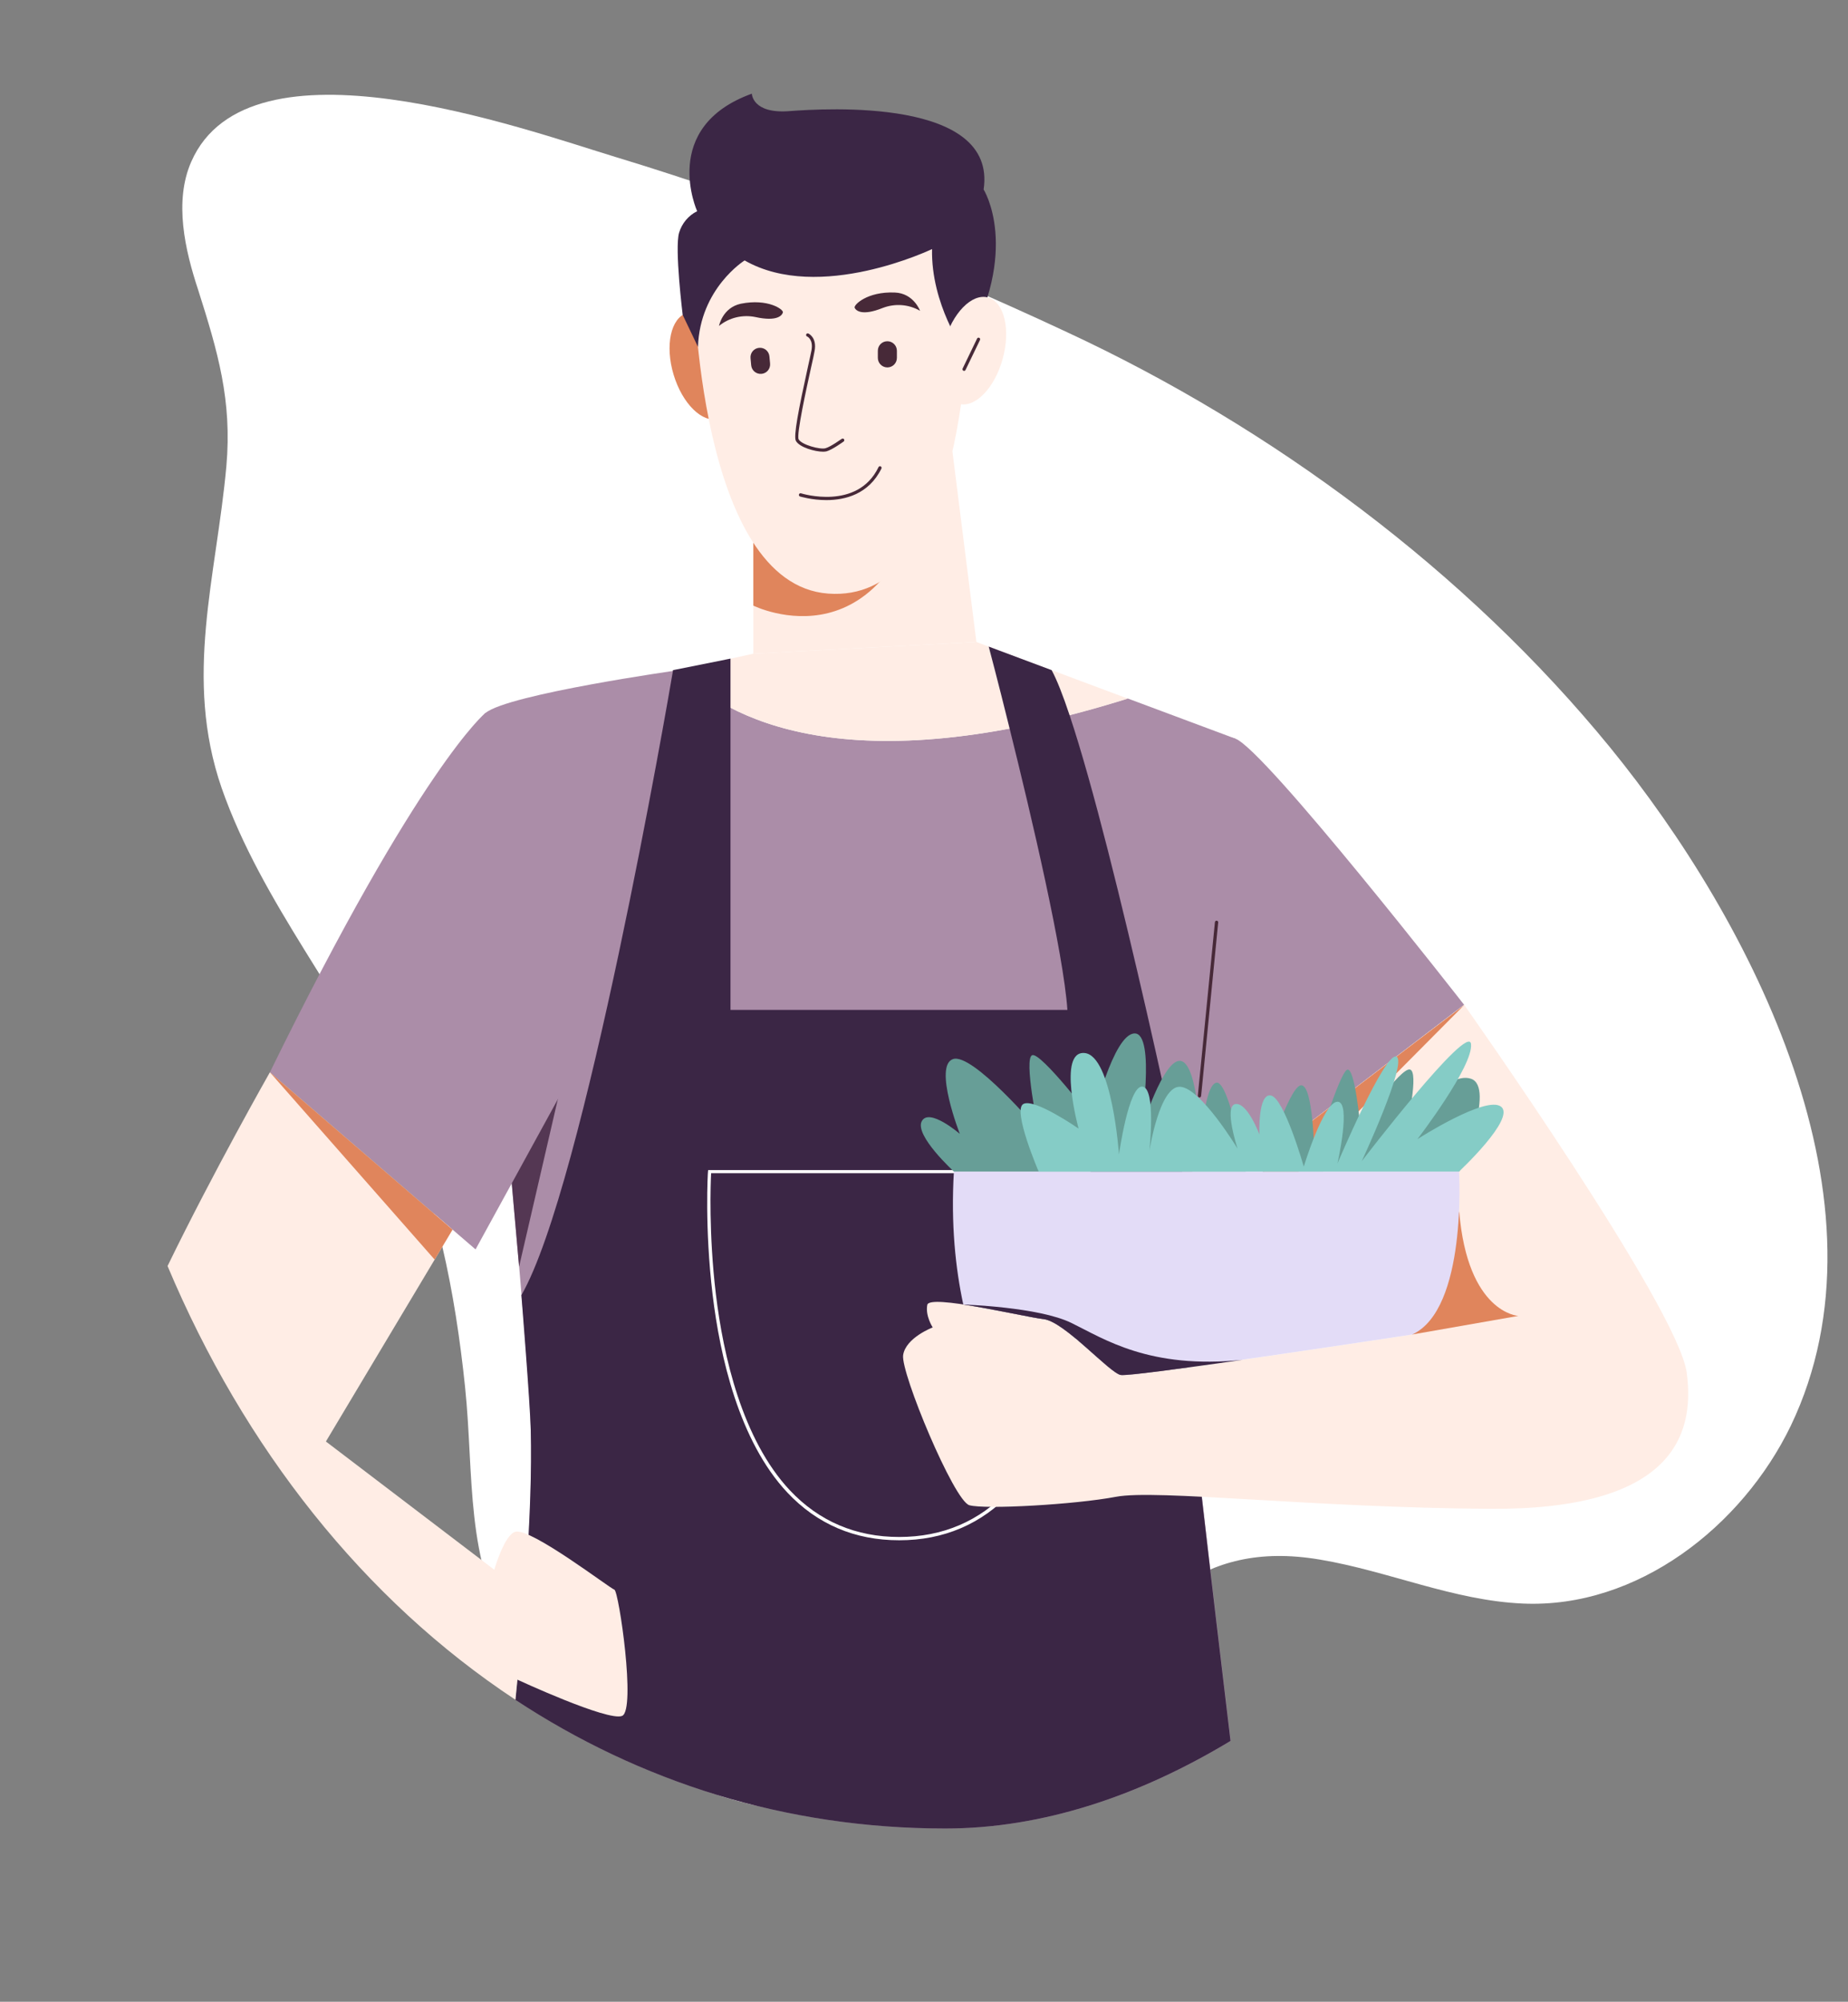 <svg width="375" height="406" viewBox="0 0 375 406" fill="none" xmlns="http://www.w3.org/2000/svg">
<rect x="0" y="0" width="375" height="406" fill="#808080" stroke="none"/>
<g clip-path="url(#clip0_1044_4563)">
<path d="M238.936 322.019C246.356 316.906 255.243 314.168 267.944 316.337C281.802 318.677 294.983 324.627 309.01 325.237C332.259 326.267 353.512 309.587 363.39 289.181C385.005 244.091 355.488 186.889 326.77 151.654C297.519 115.83 258.031 86.656 216.491 67.357C186.822 53.492 156.156 41.314 124.954 31.856C106.069 26.117 50.563 6.042 38.81 32.8C35.271 40.861 37.534 50.734 40.242 58.892C44.187 71.319 47.114 81.17 45.939 94.511C43.898 117.06 37.23 137.407 44.981 159.843C53.195 183.312 70.068 202.63 80.416 225.143C88.606 242.836 92.373 262.095 94.372 281.319C96.245 299.359 94.282 316.36 103.97 332.279C115.126 350.573 135.662 363.014 156.219 366.765C173.809 369.914 193.244 366.037 207.078 354.47C219.564 343.506 227.495 329.897 238.936 322.019Z" fill="white"/>
<path d="M193.267 91.549L198.133 130.211L152.867 132.581V103.969L193.267 91.549Z" fill="#FFEDE5"/>
<path d="M152.867 122.832C152.867 122.832 181.167 136.888 189.167 92.818L152.867 103.969V122.832Z" fill="#E0855C"/>
<path d="M145.818 84.923C149.079 83.938 150.279 78.346 148.498 72.432C146.718 66.518 142.631 62.522 139.371 63.507C136.11 64.492 134.91 70.084 136.69 75.998C138.471 81.912 142.557 85.908 145.818 84.923Z" fill="#E0855C"/>
<path d="M140.767 57.495C140.767 57.495 141.633 118.459 168.067 120.395C194.5 122.331 196.6 73.186 196.767 57.495C196.933 41.803 180.233 37.296 165.3 37.463C150.367 37.63 141.467 45.309 140.767 57.495Z" fill="#FFEDE5"/>
<path d="M195.633 71.116C195.633 71.116 188.9 61.768 189.133 50.517C189.133 50.517 166.267 61.501 151.1 52.821C151.1 52.821 142.033 58.463 141.633 70.349L138.533 63.872C138.533 63.872 136.867 50.383 137.8 47.212C138.367 45.309 139.7 43.706 141.467 42.838C141.467 42.838 133.767 25.777 152.567 19C152.567 19 152.633 23.107 160.133 22.539C167.633 21.971 202.367 19.868 199.6 38.431C199.567 38.398 207.3 50.517 195.633 71.116Z" fill="#3B2645"/>
<path d="M203.474 72.761C205.109 66.805 203.773 61.244 200.489 60.339C197.205 59.434 193.218 63.529 191.582 69.485C189.946 75.441 191.283 81.003 194.566 81.907C197.85 82.812 201.838 78.717 203.474 72.761Z" fill="#FFEDE5"/>
<path d="M195.633 75.223C195.6 75.223 195.533 75.223 195.5 75.19C195.333 75.123 195.267 74.922 195.333 74.756L198.267 68.679C198.333 68.512 198.533 68.445 198.7 68.512C198.867 68.579 198.933 68.779 198.867 68.946L195.933 75.023C195.867 75.156 195.767 75.223 195.633 75.223Z" fill="#472938"/>
<path d="M167.033 91.616C165.4 91.616 162.233 90.748 161.5 89.412C161 88.477 162 83.236 163.933 74.455C164.267 72.886 164.567 71.651 164.667 71.05C165.067 68.846 163.833 68.245 163.767 68.245C163.6 68.178 163.533 67.978 163.6 67.811C163.667 67.644 163.867 67.578 164.033 67.644C164.1 67.678 165.8 68.445 165.3 71.183C165.2 71.784 164.933 73.019 164.567 74.622C163.667 78.695 161.567 88.244 162.067 89.112C162.667 90.213 166.4 91.215 167.5 90.915C168.6 90.614 170.767 89.012 170.8 89.012C170.933 88.911 171.167 88.945 171.267 89.078C171.367 89.212 171.333 89.446 171.2 89.546C171.1 89.613 168.9 91.215 167.7 91.549C167.5 91.582 167.3 91.616 167.033 91.616Z" fill="#472938"/>
<path d="M167.7 101.431C164.7 101.431 162.367 100.697 162.333 100.697C162.167 100.63 162.067 100.463 162.133 100.263C162.2 100.096 162.367 99.996 162.567 100.063C162.667 100.096 174 103.602 178.267 94.754C178.333 94.587 178.533 94.52 178.7 94.587C178.867 94.654 178.933 94.854 178.867 95.021C176.3 100.263 171.467 101.431 167.7 101.431Z" fill="#472938"/>
<path d="M180.067 69.213C181.133 69.213 182 70.081 182 71.15V72.585C182 73.654 181.133 74.522 180.067 74.522C179 74.522 178.133 73.654 178.133 72.585V71.15C178.133 70.081 178.967 69.213 180.067 69.213Z" fill="#472938"/>
<path d="M154.033 70.549C155.1 70.449 156.033 71.217 156.133 72.285L156.267 73.721C156.367 74.789 155.6 75.724 154.533 75.824C153.467 75.924 152.533 75.156 152.433 74.088L152.3 72.652C152.2 71.584 152.967 70.649 154.033 70.549Z" fill="#472938"/>
<path d="M186.7 63.037C184.367 61.701 181.6 61.501 179.1 62.469C174.933 64.139 173.7 63.004 173.433 62.436C173.167 61.868 175.967 59.097 181.567 59.331C185.4 59.465 186.7 63.037 186.7 63.037Z" fill="#472938"/>
<path d="M145.9 66.109C147.967 64.406 150.7 63.771 153.3 64.306C157.7 65.274 158.7 63.972 158.867 63.371C159.033 62.77 155.833 60.5 150.333 61.601C146.6 62.403 145.9 66.109 145.9 66.109Z" fill="#472938"/>
<path d="M250.667 149.809L228.833 141.662C171.867 159.524 147.233 145.569 137.7 135.92C137.7 135.92 103.133 140.794 98.533 144.6C93.933 148.406 107.067 264.625 107.733 290.066C108.167 306.291 106.133 329.862 104.6 344.753C129.8 361.346 159.333 370.861 191.867 370.861C211.633 370.861 231.3 364.217 249.733 353.099C246.633 327.191 240.167 273.072 239.9 265.293C239.567 255.043 250.667 149.809 250.667 149.809Z" fill="#AB8DA8"/>
<path d="M152.867 132.581L137.7 135.92C147.233 145.569 171.867 159.524 228.867 141.696L198.133 130.211L152.867 132.581Z" fill="#FFEDE5"/>
<path d="M241.3 244.493C241.3 244.493 226.533 173.413 217.033 145.034C215.7 141.028 214.467 137.89 213.4 135.92L200.633 131.146C200.633 131.146 202.467 138.023 204.867 147.739C209.333 165.667 215.8 193.211 216.6 204.83H148.233V133.583L136.567 135.92C136.567 135.92 136.567 136.02 136.533 136.187C135.6 141.796 118.5 240.687 105.8 262.689C105.8 262.689 107.567 284.557 107.7 290.066C108.133 306.291 106.1 329.862 104.567 344.753C129.767 361.346 159.3 370.861 191.833 370.861C211.6 370.861 231.267 364.217 249.7 353.099C246.6 327.191 240.133 273.072 239.867 265.293C239.833 262.856 240.4 255.01 241.3 244.493Z" fill="#3B2645"/>
<path d="M105.333 256.913L116.6 208.235L102.233 221.757L105.333 256.913Z" fill="#543753"/>
<path d="M182.467 312.401C173.433 312.401 165.8 309.129 159.767 302.719C149.967 292.269 146.1 275.108 144.6 262.555C142.967 248.967 143.633 237.715 143.667 237.615L143.7 237.315H221.267L221.3 237.615C221.3 237.715 222 249 220.367 262.555C218.867 275.108 215 292.269 205.2 302.719C199.133 309.129 191.5 312.401 182.467 312.401ZM144.3 237.949C144.2 239.852 143.8 250.235 145.267 262.488C146.767 274.941 150.6 291.935 160.267 302.252C166.167 308.528 173.633 311.733 182.467 311.733C191.3 311.733 198.767 308.528 204.667 302.252C214.333 291.935 218.167 274.941 219.667 262.488C221.133 250.235 220.733 239.852 220.633 237.949H144.3V237.949Z" fill="white"/>
<path d="M98.5 144.6C98.5 144.6 85.267 155.317 54.767 217.483L96.5 253.407L120.5 209.637C120.5 209.637 110.167 142.764 98.5 144.6Z" fill="#AB8DA8"/>
<path d="M105 340.68C105 340.68 123.367 349.193 126.233 348.025C129.1 346.856 125.567 322.684 124.667 322.417C123.767 322.15 107.8 309.897 104.6 310.665C102.367 311.199 100.3 318.377 100.3 318.377L66.133 292.369L91.833 249.401L54.767 217.483C54.767 217.483 43.233 237.782 34 256.779C49.533 293.705 73.867 324.487 104.6 344.753L105 340.68Z" fill="#FFEDE5"/>
<path d="M54.767 217.483L91.833 249.401L88.2 255.477L54.767 217.483Z" fill="#E0855C"/>
<path d="M250.667 149.809C256.6 151.879 297.1 203.795 297.1 203.795L252.767 237.582C252.767 237.582 236.333 214.946 234.767 203.795C233.2 192.644 238.667 145.635 250.667 149.809Z" fill="#AB8DA8"/>
<path d="M297.133 203.828C297.133 203.828 340.433 265.059 342.267 278.38C344.1 291.701 338.633 306.258 302.367 306.024C266.1 305.791 234.667 302.018 226.433 303.587C218.2 305.156 199.833 306.191 196.7 305.29C193.567 304.388 182.733 278.38 183.267 274.841C183.8 271.302 189.267 269.232 189.267 269.232C189.267 269.232 187.733 266.895 188.167 264.658C188.6 262.421 207.6 267.062 211.767 267.53C215.933 267.997 225.033 278.313 227.367 278.848C229.7 279.382 286.567 270.668 286.567 270.668L254.8 236.046L297.133 203.828Z" fill="#FFEDE5"/>
<path d="M297.133 203.828L254.8 236.046L259.733 241.455L297.133 203.828Z" fill="#E0855C"/>
<path d="M286.567 270.668L308.1 266.895C308.1 266.895 297.8 266.361 296.1 245.661L286.567 270.668Z" fill="#E0855C"/>
<path d="M296.067 237.615H193.566C192.933 248.299 193.9 257.28 195.466 264.558C201.433 265.46 209.3 267.229 211.8 267.53C215.966 267.997 225.066 278.347 227.4 278.848C229.733 279.348 286.567 270.668 286.567 270.668C297.767 265.56 296.067 237.615 296.067 237.615Z" fill="#E3DCF7"/>
<path d="M217.433 268.331C210.767 265.059 195.467 264.592 195.467 264.592C201.433 265.493 209.3 267.263 211.8 267.563C215.967 268.03 225.067 278.38 227.4 278.881C228.433 279.115 239.7 277.579 252.167 275.81C233.233 277.746 224.067 271.569 217.433 268.331Z" fill="#3B2645"/>
<path d="M193.567 237.615C193.567 237.615 185.567 230.304 187.033 227.432C188.5 224.561 194.767 229.97 194.767 229.97C194.767 229.97 189.4 216.214 193.367 214.812C197.333 213.41 210.7 229.168 210.7 229.168C210.7 229.168 207.667 214.612 209.467 214.011C211.267 213.41 221.733 227.065 221.733 227.065C221.733 227.065 225.9 209.671 230.233 209.604C234.567 209.537 231.467 229.502 231.467 229.502C231.467 229.502 236.167 214.178 239.733 215.213C243.3 216.248 243.633 232.641 243.633 232.641C243.633 232.641 244.267 220.087 246.833 219.587C249.4 219.086 252.767 237.615 252.767 237.615H193.567Z" fill="#679E97"/>
<path d="M256.233 237.615C256.233 237.615 261.467 220.354 264 220.121C266.533 219.887 266.7 234.377 266.7 234.377C266.7 234.377 271.833 217.383 273.4 216.949C274.967 216.515 276 228.267 276 228.267C276 228.267 284.2 216.482 286.1 216.916C288 217.35 285.5 228.267 285.5 228.267C285.5 228.267 293.333 217.116 298.467 218.785C303.6 220.455 296.133 237.582 296.133 237.582L256.233 237.615Z" fill="#679E97"/>
<path d="M296.067 237.615C296.067 237.615 307.633 226.831 304.6 224.461C301.567 222.091 287.633 231.038 287.633 231.038C287.633 231.038 299.033 216.181 298.5 211.741C297.967 207.3 276.333 235.512 276.333 235.512C276.333 235.512 285.7 215.38 283.367 214.311C281.033 213.243 271.4 235.979 271.4 235.979C271.4 235.979 274.267 223.393 271.4 223.459C268.533 223.526 264.567 236.614 264.567 236.614C264.567 236.614 260.6 222.725 257.9 222.191C255.2 221.657 255.567 230.103 255.567 230.103C255.567 230.103 253.133 223.56 250.7 223.927C248.267 224.294 251.133 232.975 251.133 232.975C251.133 232.975 243.667 220.622 239.467 220.421C235.267 220.221 233.233 233.442 233.233 233.442C233.233 233.442 234.633 220.722 231.833 220.388C229.033 220.054 227.067 234.143 227.067 234.143C227.067 234.143 225.667 214.111 220.1 213.577C214.533 213.043 218.867 228.901 218.867 228.901C218.867 228.901 209.833 222.625 207.633 223.927C205.433 225.229 210.767 237.615 210.767 237.615H296.067Z" fill="#85CCC6"/>
<path d="M243.4 222.591C243.367 222.591 243.367 222.591 243.4 222.591C243.2 222.558 243.067 222.424 243.067 222.224L246.533 187.035C246.567 186.868 246.7 186.701 246.9 186.734C247.067 186.768 247.233 186.901 247.2 187.101L243.733 222.291C243.7 222.458 243.567 222.591 243.4 222.591Z" fill="#472938"/>
</g>
<defs>
<clipPath id="clip0_1044_4563">
<rect width="375" height="406" fill="white"/>
</clipPath>
</defs>
</svg>
